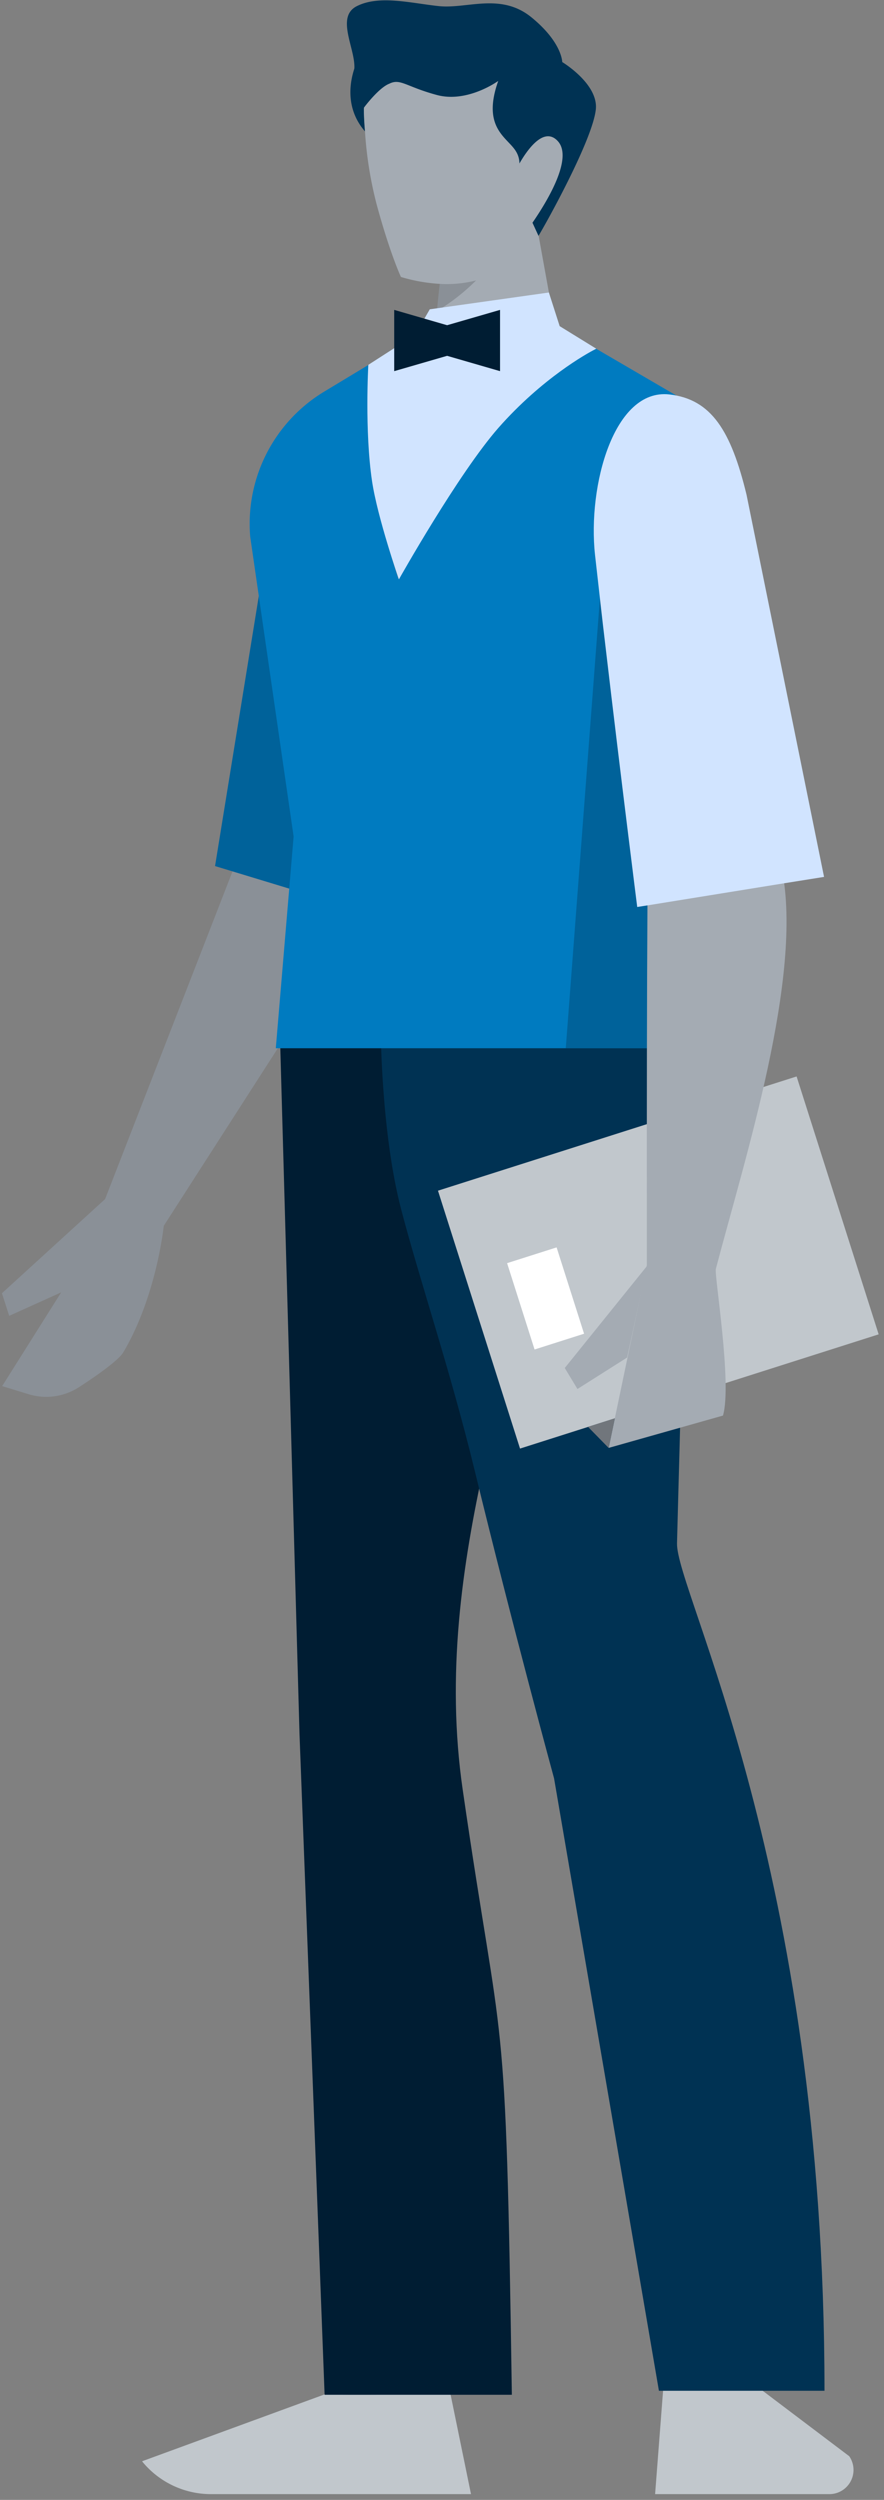 <svg xmlns="http://www.w3.org/2000/svg" viewBox="0 0 259 732"><rect x="0" y="0" width="259" height="732" fill="#808080" stroke="none"/><g fill="none" fill-rule="evenodd"><path fill="#8A9097" fill-rule="nonzero" d="M128.626 90.79a59.76 59.76 0 0 0 10.94-8.67c-3.743.477-7.347.745-10.73 1-.29 2.57-.59 5.29-.81 8l.59-.29.01-.04z"/><path fill="#003253" fill-rule="nonzero" d="M106.616 31.35a.29.29 0 0 1 .07-.22c-.66.74-1 1.25-1 1.25s-2.43-6.54-1.62-12.27a3.82 3.82 0 0 0 .08-.95c-1.62 4.33-3.24 12.42 2.86 19.4a62.32 62.32 0 0 1-.36-7.2l-.03-.01z"/><path fill="#003253" fill-rule="nonzero" d="M164.726 18.17s0-5.73-9-13.08-18.9-2.42-27.16-3.3c-8.26-.88-17.42-3.31-24 0-6.17 3.08-.66 12.05-.73 17.85a4.39 4.39 0 0 1-.07 1c-.81 5.73 1.61 12.27 1.61 12.27s.606-.11 1.236-.85c1.69-2 4.764-6.13 7.114-7.3 3.31-1.62 4.92.8 13.89 3.3s18-4.11 18-4.11c-4.92 13.89 2.8 16.61 5.22 20.65.62 1.076 1.204 2.694 1.24 3.935 2.87-4.86 7.26-11.135 11.01-6.955 4.63 5.08-3.39 18-7.43 23.89l1.84 4c.22 0 16.04-27.78 17.07-37.41.81-7.49-9.84-13.89-9.84-13.89z"/><path fill="#A4ABB3" fill-rule="nonzero" d="M127.786 91.12c-1.25 11-2.57 21.53-2.57 21.53h40.49l-7.86-43.43-1.84-4c4.05-5.88 12.06-18.82 7.43-23.89-3.83-4.19-8.46 1.69-11.25 6.54a6.76 6.76 0 0 0-1-3.52c-2.42-4.12-10.14-6.76-5.21-20.65 0 0-9 6.54-18 4.11-9-2.43-10.66-4.92-13.89-3.31-3.09 1.16-7.37 6.89-7.44 7-.07.11-.06 2.94.31 7.29a113.16 113.16 0 0 0 3.38 21c3.9 14.4 7.13 21.31 7.13 21.31a49.7 49.7 0 0 0 11.28 2.02 35 35 0 0 0 10.73-1 59.39 59.39 0 0 1-11 8.68l-.74.29.05.03z"/><path fill="#8A9097" fill-rule="nonzero" d="M70.386 251.84c-.37.14-.74.22-1.11.36l-45.49 116.92-23.15 36.75 7.65 2.35a17.69 17.69 0 0 0 15-2.13c5.22-3.38 11.54-7.86 12.86-10.14 9.77-16.53 11.83-37 11.83-37l46.36-72.13.81-1.18a21.68 21.68 0 0 0 3.82-10.73c1.11-14.55-12.64-28.07-28.58-23.07z"/><path fill="#8A9097" fill-rule="nonzero" d="M.566 378.68l2.13 6.62 22.78-10.29 6.4-24.89z"/><path fill="#00629A" fill-rule="nonzero" d="M87.506 232.21l-9.94-68.42-14.56 89.81 24.43 7.42z"/><path fill="#C1C7CC" fill-rule="nonzero" d="M95.436 700.99l-53.79 19.7.14.22a26 26 0 0 0 20 9.41h76.21l-6-29.25c-12.64-.15-28.22.36-34.25 0h-2.31v-.08zm153.38 18.23l-25.58-19.33h-28.95l-2.35 30.43h51.07a7.08 7.08 0 0 0 5.81-11.1z"/><path fill="#001D33" fill-rule="nonzero" d="M111.566 300.78l48.87.37c0-.15-.07-.22-.07-.37-.07-.44-78.41 0-78.41 0l5.8 207.1 7.35 193.35h54.86c-1.77-121-2.65-96-14.41-177.26-4.85-33.51-.22-65.55 6.47-95.76-7.2-29.61-15.14-58.94-21.75-75-8.75-21.39-8.68-52.4-8.68-52.4l-.03-.03z"/><path fill="#003253" fill-rule="nonzero" d="M241.566 700.05c0-153.44-43.58-234.06-43.21-248.17 2-78.93 4.11-98-10.22-150.51l-27.78.59-48.8-.37s.13 30.08 5.94 52.37c5.46 20.94 14.41 47.16 21.6 76.7 11.11 45.64 23.24 90.08 23.24 90.08l30.72 179.31h48.51z"/><path fill="#007BC0" fill-rule="nonzero" d="M208.096 121.61l-33.53-19.55a105.08 105.08 0 0 0-28.36 23c-11.76 13.38-29.48 44.38-29.48 44.38s-6-17.92-7.56-28.72c-2.21-14.77-1.18-32.41-1-34l-13.16 7.94a45.2 45.2 0 0 0-21.7 42.46l12.72 87.82-5.22 62h85c4.083-35.275 6.802-61.845 8.158-79.71 1.355-17.866 2.36-40.362 3.012-67.49l31.09-38.14.03.01z"/><path fill="#D1E4FF" fill-rule="nonzero" d="M109.006 140.91c1.62 10.81 7.87 28.74 7.87 28.74s17.41-31 29.17-44.39c12.79-14.48 25.87-21.75 28.37-23l.27-.16-10.71-6.6-3.16-9.85-34.9 4.92-4.27 7.43-13.73 8.83s-1.11 19.31 1.09 34.08z"/><path fill="#00629A" fill-rule="nonzero" d="M208.166 121.68v-.07l-.07.07-31.16 38.15-11.17 147.12h31.89l10.51-184.83z"/><path fill="#001D33" d="M130.996 95.23l-15.5-4.49v17.94l15.5-4.49 15.51 4.49V90.74z"/><path d="M120.636 180.04a3.6 3.6 0 1 1-7.2-.02 3.6 3.6 0 0 1 7.2.02z"/><path fill="#C1C7CC" fill-rule="nonzero" d="M152.36 424.166l-24.041-75.515L233.392 315.2l24.042 75.515z"/><path fill="#FFF" fill-rule="nonzero" d="M156.621 395.151l-8.048-25.28 14.503-4.617 8.048 25.28z"/><path fill="#A4ABB3" fill-rule="nonzero" d="M189.696 264.86c-.17 26.46-.2 62.18-.18 84.59v21l-11.19 53.52 33.5-9.47c2.72-9.42-2.59-41.11-2.09-42.95 8.43-32.18 25.67-85.74 19.34-117l-39.38 10.31z"/><path fill="#D1E4FF" fill-rule="nonzero" d="M218.716 144.83c-4.52-18.63-10.27-27.94-22.6-29.33-16.23-1.83-24 26.69-21.78 47 1 8.72 2 18 3.14 27.43 4.39 37.44 9.22 75.65 9.22 75.65l3-.47 40.21-6.5 11.53-1.84-22.72-111.94z"/><path fill="#A4ABB3" fill-rule="nonzero" d="M189.566 370.7l-24.1 29.87 3.72 6.15 14.56-9.22z"/><path fill="#71767C" fill-rule="nonzero" d="M178.336 423.99l-6.06-6.19 7.88-2.51z"/></g></svg>